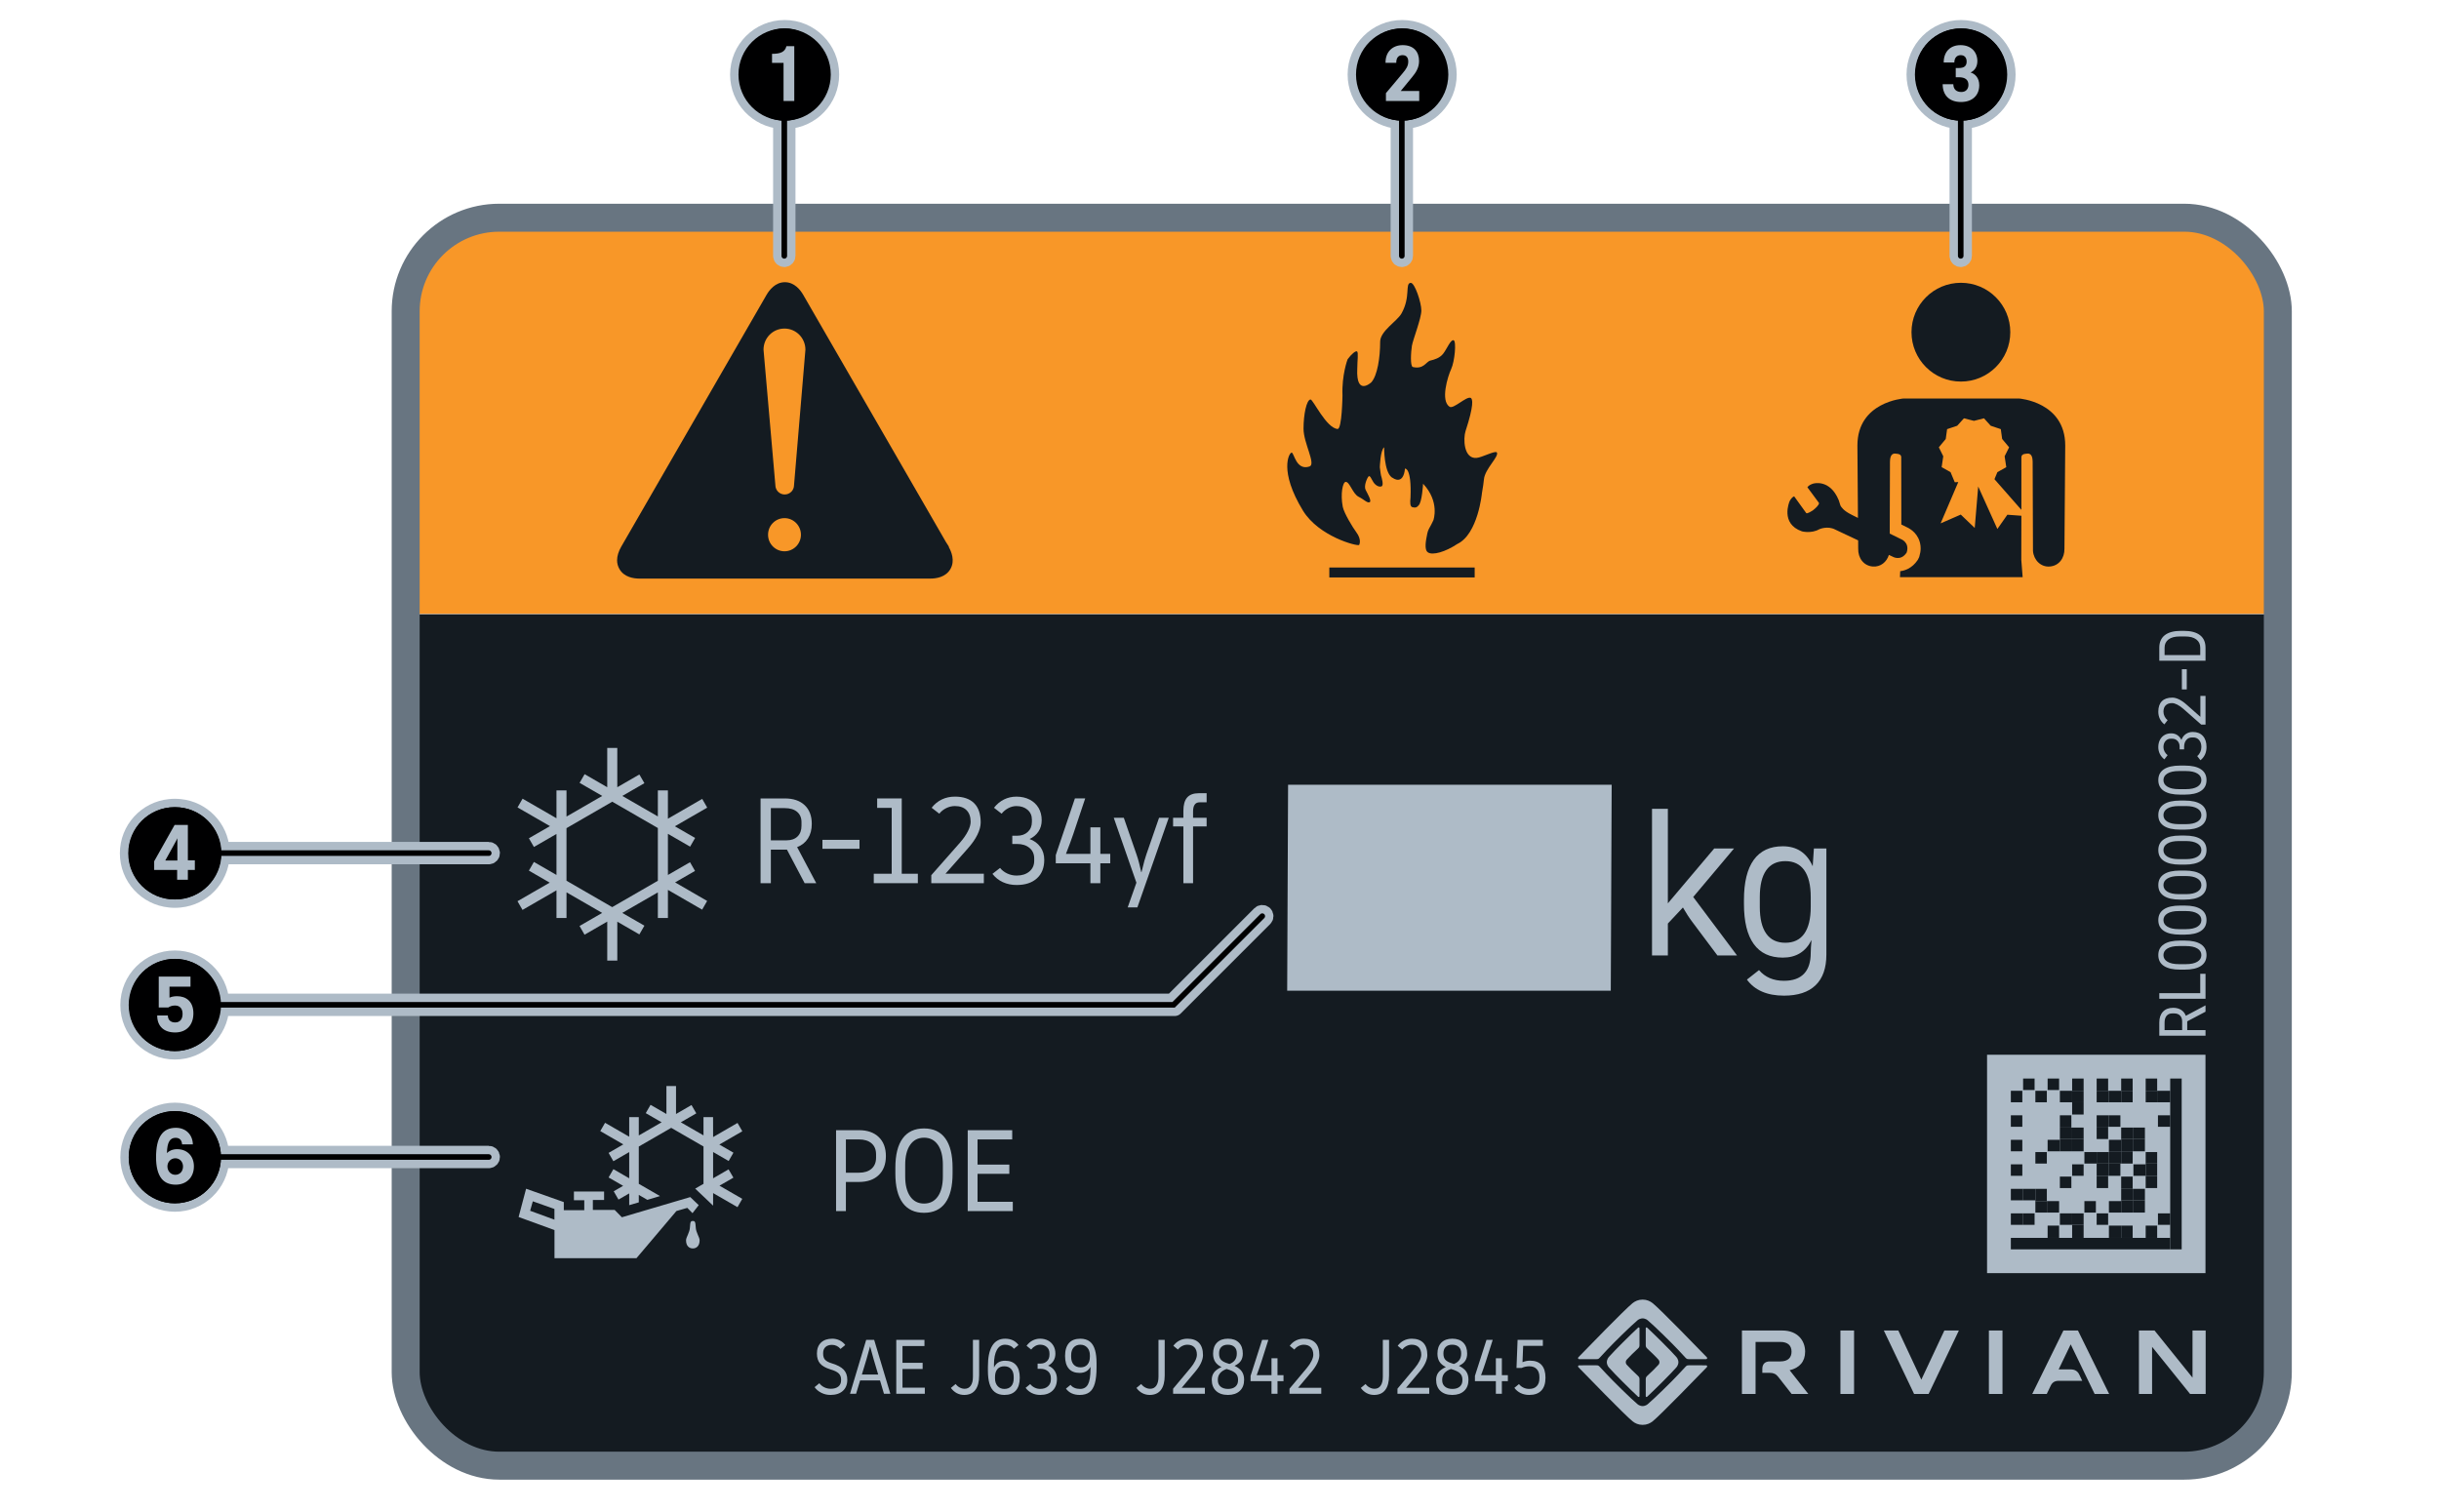<?xml version="1.0" encoding="UTF-8"?><svg id="uuid-0c98a958-9779-4b01-a3e5-398982553e6a" xmlns="http://www.w3.org/2000/svg" width="436" height="270.391" xmlns:xlink="http://www.w3.org/1999/xlink" viewBox="0 0 436 270.391"><defs><clipPath id="uuid-7d7792d1-460c-41a8-8463-c6e520c9004e"><rect x="72.518" y="38.923" width="334.67" height="223.113" rx="16.733" ry="16.733" style="fill:none; stroke-width:0px;"/></clipPath></defs><g style="clip-path:url(#uuid-7d7792d1-460c-41a8-8463-c6e520c9004e);"><rect x="62.501" y="109.807" width="353.506" height="160.584" style="fill:#141b21; stroke-width:0px;"/><rect x="62.992" y="31.803" width="353.506" height="77.925" style="fill:#f89728; stroke-width:0px;"/></g><path d="m124.244,155.707l-.895-1.558-3.952,2.281v-7.355l3.967,2.292.896-1.554-3.615-2.086,5.778-3.338-.895-1.56-6.131,3.543v-5.062h-1.798v4.654l-6.348-3.666,3.946-2.281-.902-1.554-3.946,2.279v-7.021h-1.798v7.021l-4.044-2.333-.898,1.554,4.048,2.334-6.388,3.689v-4.673h-1.793v4.977l-6.059-3.5-.901,1.562,5.8,3.345-3.771,2.171.9,1.556,4.031-2.327v7.329l-4.034-2.325-.897,1.552,3.72,2.148-5.757,3.319.897,1.558,6.071-3.506v4.948h1.793v-4.587l6.376,3.681-4.045,2.337.895,1.56,4.056-2.346v6.968h1.798v-6.952l3.946,2.277.902-1.563-3.959-2.281,6.362-3.672v4.575h1.798v-5.022l6.117,3.535.897-1.555-5.732-3.318,3.565-2.051Zm-14.804,6.472l-8.172-4.72v-9.399l8.182-4.729,8.149,4.705v9.431l-8.159,4.711Z" style="fill:#aebbc7; stroke-width:0px;"/><path d="m359.364,59.389c0-4.879-3.953-8.832-8.83-8.832s-8.832,3.953-8.832,8.832c0,4.876,3.955,8.829,8.832,8.829s8.83-3.953,8.83-8.829" style="fill:#141b21; stroke-width:0px;"/><path d="m360.928,71.245h-20.64s-8.255.588-8.255,8.401l.096,12.949-.934-.465-.238-.126c-1.322-.651-1.795-1.291-1.956-1.62l-.304-.956c-1.608-3.891-4.566-2.966-4.566-2.966-.204.063-.365.129-.49.196,0,0-.329.153-.552.455l2.07,2.802c.09.351-.784,1.076-.784,1.076l-.323.267s-1.005.666-1.165.477l-2.166-3.005c-.588.269-.834.947-.834.947,0,0-1.706,3.966,2.235,5.32,0,0,1.668.446,3.115-.388,0,0,1.466-.651,2.833.07l1.33.629,2.763,1.3.008,1.466c-.042,1.715.988,3.08,2.602,3.209,1.382.119,2.498-.802,2.886-2.078l.661.313s1.418.878,2.481-.677l.044-.084c.557-1.804-1.018-2.365-1.018-2.365l-2.018-.997.042-12.86c.023-.369.019-1.5.934-1.442.819.054,1.03.224,1.084.618h-.004l.008,5.048.008,7.015.92.456c.175.071.425.197.723.403.429.289.982.767,1.381,1.558.262.518.434,1.165.43,1.838,0,.479-.081.953-.223,1.416l-.056.185-.083.164-.119.246-.096.149c-.432.63-.999,1.149-1.641,1.486-.477.249-.972.39-1.433.439l-.048,1.076h21.935l-.244-3.092.015-7.889-2.504-.183-1.787,2.549-3.428-7.596-.619,7.41-2.496-2.39-3.603,1.573,3.159-7.388-.63.035-.753-1.805-1.591-.893.288-1.948-.792-1.599,1.236-1.491.244-1.76,1.804-.604,1.205-1.331,1.795.455,1.789-.455,1.201,1.331,1.804.604.242,1.76,1.247,1.491-.803,1.599.294,1.948-1.589.893-.523,1.258,4.81,5.48v-4.394l.004-5.048c.056-.39.263-.564,1.08-.618.92-.058.909,1.073.932,1.442l.058,15.965c.129,1.627,1.399,2.926,3.017,2.784,1.622-.129,2.644-1.494,2.609-3.209l.139-18.428c0-7.813-8.254-8.401-8.254-8.401" style="fill:#141b21; stroke-width:0px;"/><path d="m140.307,50.452c1.72,0,2.796,1.418,3.284,2.271l24.873,43.083c.419.759.819,1.428,1.207,1.995-.006-.008-.102-.063-.102-.063.494.849,1.184,2.494.338,3.98-.859,1.508-2.613,1.722-3.595,1.722l-52.009.002c-.965-.002-2.731-.215-3.58-1.724-.267-.469-.413-.98-.413-1.549,0-.755.26-1.601.74-2.431l25.973-45.014c.492-.853,1.562-2.271,3.284-2.271m2.869,45.152c0-1.649-1.328-2.971-2.934-2.971-1.637,0-2.944,1.322-2.944,2.971,0,1.629,1.312,2.955,2.944,2.955,1.618,0,2.934-1.326,2.934-2.955m-4.572-8.88c.006.94.75,1.679,1.666,1.679.928,0,1.672-.74,1.672-1.676l2.035-24.209c0-2.087-1.672-3.778-3.747-3.778s-3.747,1.691-3.743,3.778l2.118,24.205Z" style="fill:#141b21; stroke-width:0px;"/><path d="m239.112,76.691c-2.021-.132-4.402-5.324-4.843-5.273-.717.086-1.248,2.666-1.248,5.233,0,2.577,2.275,6.344,1.067,6.75-2.394.8-2.75-2.482-3.19-2.482-.454,0-2.314,3.282,2.03,10.384,2.838,4.623,9.684,6.39,10.034,6.128,0,0,.54-.894-.527-2.309-.58-.771-2.181-3.379-2.402-4.526-.443-2.312,0-4.445.538-4.445.715,0,1.241,2.133,2.304,2.668.974.484,1.514,1.145,1.956.971.44-.173-.357-1.506-.713-2.217-.35-.716.271-2.129.534-2.402.261-.254.528.538.882,1.069.363.535.982.894,1.432.712.438-.177.038-1.511-.096-1.956,0,0-.121-.634-.211-1.464,0,0,.09-3.053.774-3.562,0,0-.044,4.322,1.359,5.377l.258.143s1.804,1.323,2.11-1.716c0,0,1.195-.219.988,5.141-.094.936-.094,1.643.331,1.762.544.162.884,0,1.105-.323.621-.503.809-3.873.809-3.873,3.032,3.228,1.847,6.518,1.847,6.518-.125.257-.252.506-.375.766-.296.597-.579.917-.715,1.601-.25,1.245-.592,2.878.092,3.376.853.611,3.174-.097,5.254-1.478,3.73-1.756,4.42-9.114,4.42-9.114.188-1.034.304-1.927.357-2.461.173-1.862,2.752-4.091,2.306-4.798-.258-.398-2.652.9-3.636.979-2.317.177-2.385-3.48-1.96-4.793,1.512-4.62,1.314-5.806.892-5.952-.796-.262-3.044,2.038-3.736,1.602-1.675-1.067-.342-5.413.277-6.749.621-1.329.97-4.967.436-5.146-.525-.18-1.232,1.601-1.858,2.395-.621.806-1.599,1.067-2.314,1.242-.748.189-1.157,1.597-3.105,1.151-.527-.118-.346-2.757-.177-3.811.177-1.068,1.687-4.882,1.687-6.3,0-1.427-1.188-4.993-1.906-4.939-1.07.088.05,2.449-1.643,5.469-.801,1.421-3.816,3.137-3.816,5.061,0,2.857-.498,6.087-1.597,7.266,0,0-2.725,2.546-2.494-2.422.004-1.435.234-2.929-.038-3.116-.231-.151-.973.423-1.691,1.408,0,0-1.063,2.775-.915,6.468,0,0-.081,6.034-.872,5.986" style="fill:#141b21; stroke-width:0px;"/><rect x="237.631" y="101.459" width="25.984" height="1.778" style="fill:#141b21; stroke-width:0px;"/><path d="m145.917,157.898h-2.078l-3.16-5.996h-2.879v5.996h-1.84v-15.151h4.329c1.516,0,2.698.4,3.55,1.201s1.277,1.915,1.277,3.344c0,1.024-.228,1.894-.682,2.608-.455.714-1.101,1.23-1.938,1.548l3.42,6.45Zm-8.117-13.42v5.757h2.814c.837,0,1.489-.231,1.959-.692.469-.462.703-1.104.703-1.926v-.628c0-.793-.264-1.41-.79-1.851-.526-.44-1.259-.66-2.197-.66h-2.489Z" style="fill:#aebbc7; stroke-width:0px;"/><path d="m153.644,151.751h-6.623v-1.602h6.623v1.602Z" style="fill:#aebbc7; stroke-width:0px;"/><path d="m164.077,157.898h-7.879v-1.688h3.204v-11.775h-2.598v-1.688h4.394v13.463h2.879v1.688Z" style="fill:#aebbc7; stroke-width:0px;"/><path d="m169.012,156.209h6.861v1.688h-9.394v-1.429l5.151-5.844c.591-.678,1.053-1.342,1.385-1.991s.498-1.219.498-1.71c0-.894-.245-1.587-.736-2.078-.49-.491-1.183-.736-2.077-.736-.534,0-1.05.123-1.548.368-.498.246-.913.577-1.245.996l-1.363-1.06c.505-.649,1.111-1.144,1.818-1.483.707-.339,1.486-.508,2.338-.508,1.5,0,2.644.39,3.431,1.169.786.779,1.18,1.927,1.18,3.442,0,.664-.195,1.396-.585,2.197s-.967,1.627-1.731,2.478l-3.982,4.502Z" style="fill:#aebbc7; stroke-width:0px;"/><path d="m185.981,151.426c.462.649.692,1.414.692,2.294,0,1.415-.436,2.519-1.31,3.312s-2.081,1.19-3.625,1.19c-.909,0-1.731-.17-2.468-.509s-1.356-.833-1.861-1.482l1.363-1.06c.332.418.762.75,1.288.996s1.086.368,1.678.368c.938,0,1.695-.241,2.272-.725.577-.483.866-1.122.866-1.915v-.411c0-.793-.281-1.425-.845-1.894-.562-.469-1.306-.704-2.229-.704h-.844v-1.472h.866c.778,0,1.413-.227,1.904-.682.49-.455.736-1.05.736-1.786v-.411c0-.721-.257-1.306-.769-1.753-.513-.447-1.18-.671-2.002-.671-.491,0-.971.123-1.44.368-.47.246-.87.577-1.202.996l-1.363-1.06c.505-.649,1.101-1.144,1.786-1.483.685-.339,1.425-.508,2.219-.508.894,0,1.685.177,2.37.53.685.353,1.215.848,1.591,1.482.375.635.562,1.371.562,2.208,0,.765-.191,1.436-.573,2.013-.383.578-.913,1.025-1.592,1.342.823.303,1.465.779,1.927,1.429Z" style="fill:#aebbc7; stroke-width:0px;"/><path d="m198.471,152.66v1.688h-1.774v3.55h-1.775v-3.55h-6.19v-1.472l3.42-10.13h1.84l-2.121,6.342c-.36,1.054-.801,2.244-1.32,3.571h4.372v-4.74h1.775v4.74h1.774Z" style="fill:#aebbc7; stroke-width:0px;"/><path d="m207.194,146.209h1.731l-5.606,16.018h-1.731l1.559-4.415-4.048-11.602h1.797l2.272,6.559c.159.447.31.952.455,1.515.144.563.273,1.111.39,1.645h.043l.13-.498c.274-1.169.519-2.056.736-2.662l2.272-6.559Z" style="fill:#aebbc7; stroke-width:0px;"/><path d="m214.444,143.439c-.779,0-1.169.549-1.169,1.645v1.125h2.424v1.537h-2.424v10.151h-1.731v-10.151h-1.84v-1.537h1.84v-1.234c0-1.082.224-1.879.671-2.392s1.14-.769,2.078-.769h1.406v1.623h-1.255Z" style="fill:#aebbc7; stroke-width:0px;"/><path d="m149.458,216.519v-14.463h4.091c1.501,0,2.679.41,3.533,1.23.854.819,1.281,1.952,1.281,3.398s-.428,2.58-1.281,3.399c-.855.82-2.032,1.23-3.533,1.23h-2.335v5.207h-1.756Zm4.091-6.859c.964,0,1.715-.238,2.252-.713s.806-1.133.806-1.973v-.599c0-.84-.269-1.495-.806-1.963s-1.288-.703-2.252-.703h-2.335v5.951h2.335Z" style="fill:#aebbc7; stroke-width:0px;"/><path d="m161.359,215.042c-.868-1.191-1.302-2.938-1.302-5.238v-1.033c0-2.3.434-4.046,1.302-5.237.867-1.191,2.142-1.788,3.822-1.788,1.68,0,2.95.596,3.812,1.788.86,1.191,1.291,2.937,1.291,5.237v1.033c0,2.3-.431,4.046-1.291,5.238-.861,1.191-2.132,1.787-3.812,1.787-1.681,0-2.955-.596-3.822-1.787Zm6.302-1.147c.592-.854.888-2.045.888-3.574v-2.066c0-1.529-.296-2.72-.888-3.574-.593-.854-1.419-1.281-2.479-1.281-1.062,0-1.888.427-2.479,1.281-.593.854-.889,2.045-.889,3.574v2.066c0,1.529.296,2.72.889,3.574.592.855,1.418,1.281,2.479,1.281,1.06,0,1.887-.427,2.479-1.281Z" style="fill:#aebbc7; stroke-width:0px;"/><path d="m181.048,216.519h-8.058v-14.463h7.954v1.653h-6.198v4.504h5.682v1.653h-5.682v5h6.302v1.653Z" style="fill:#aebbc7; stroke-width:0px;"/><path d="m302.683,160.367l7.828,10.449h-3.507l-4.427-5.915c-.591-.779-1.169-1.665-1.736-2.656l-2.691,2.869v5.703h-2.834v-26.21h2.834v16.895l8.288-9.811h3.542l-7.297,8.678Z" style="fill:#aebbc7; stroke-width:0px;"/><path d="m324.255,151.689h2.231v18.985c0,2.408-.644,4.232-1.931,5.472s-3.17,1.859-5.649,1.859c-1.511,0-2.821-.242-3.932-.726-1.109-.484-2.007-1.199-2.691-2.143l2.16-1.7c1.086,1.275,2.574,1.913,4.463,1.913,1.582,0,2.774-.419,3.578-1.257.802-.838,1.204-2.072,1.204-3.701,0-.519.047-1.298.142-2.338-1.04,2.102-2.751,3.152-5.136,3.152-2.291,0-4.021-.809-5.189-2.426-1.169-1.617-1.753-4.008-1.753-7.172v-.709c0-3.164.584-5.555,1.753-7.172,1.169-1.617,2.898-2.426,5.189-2.426,2.526,0,4.309,1.193,5.348,3.578l.213-3.188Zm-.566,8.678c0-2.101-.385-3.695-1.151-4.782-.768-1.085-1.895-1.629-3.383-1.629-1.511,0-2.65.543-3.418,1.629-.768,1.086-1.151,2.681-1.151,4.782v1.771c0,2.102.384,3.696,1.151,4.782.768,1.086,1.907,1.629,3.418,1.629,1.488,0,2.615-.543,3.383-1.629.767-1.086,1.151-2.68,1.151-4.782v-1.771Z" style="fill:#aebbc7; stroke-width:0px;"/><path d="m146.84,249.02c-.501-.248-.909-.587-1.223-1.019l.851-.703c.235.312.531.556.89.73.357.175.741.262,1.151.262.575,0,1.027-.133,1.355-.399.327-.266.49-.638.49-1.116v-.138c0-.459-.144-.826-.432-1.102-.288-.275-.785-.514-1.492-.716-.855-.267-1.468-.618-1.838-1.054-.371-.436-.557-1.026-.557-1.77,0-.835.242-1.488.727-1.956s1.158-.703,2.022-.703c.472,0,.912.101,1.322.303.409.202.741.477.994.826l-.851.703c-.184-.23-.405-.409-.667-.537s-.546-.193-.851-.193c-.498,0-.886.129-1.165.386-.279.257-.419.615-.419,1.074v.138c0,.46.116.815.347,1.068.231.252.635.466,1.211.64.977.294,1.682.67,2.113,1.129.432.46.647,1.061.647,1.805,0,.845-.266,1.508-.798,1.99s-1.27.723-2.212.723c-.575,0-1.114-.124-1.616-.372Z" style="fill:#aebbc7; stroke-width:0px;"/><path d="m159.16,249.186h-1.139l-.707-2.383h-3.559l-.72,2.383h-1.086l2.892-9.642h1.426l2.893,9.642Zm-5.091-3.443h2.918l-.81-2.728c-.228-.762-.436-1.52-.629-2.272h-.025c-.201.762-.41,1.52-.629,2.272l-.824,2.728Z" style="fill:#aebbc7; stroke-width:0px;"/><path d="m165.324,249.186h-5.104v-9.642h5.038v1.102h-3.926v3.003h3.599v1.102h-3.599v3.333h3.991v1.102Z" style="fill:#aebbc7; stroke-width:0px;"/><path d="m171.042,249.076c-.401-.211-.755-.523-1.06-.936l.851-.703c.2.267.442.476.726.627s.578.227.884.227c.471,0,.835-.188,1.093-.565.257-.377.386-.904.386-1.584v-6.598h1.112v6.35c0,1.148-.228,2.018-.681,2.61-.454.592-1.121.888-2.002.888-.471,0-.907-.105-1.309-.317Z" style="fill:#aebbc7; stroke-width:0px;"/><path d="m181.628,244.048c.444.514.667,1.267.667,2.259,0,1.01-.233,1.777-.7,2.3s-1.149.785-2.048.785c-1.395,0-2.29-.689-2.683-2.066-.174-.625-.262-1.377-.262-2.259v-.771c0-1.635.26-2.87.779-3.706.519-.835,1.284-1.253,2.296-1.253,1.038,0,1.837.377,2.394,1.129l-.824.675c-.166-.23-.388-.409-.667-.538-.279-.128-.58-.192-.903-.192-.637,0-1.127.31-1.472.93-.345.62-.517,1.494-.517,2.624v.537c.366-.817,1.028-1.226,1.988-1.226.856,0,1.505.257,1.95.771Zm-.419,2.121c0-.597-.148-1.062-.445-1.398-.296-.335-.711-.503-1.243-.503-.523,0-.929.168-1.217.503-.287.335-.432.801-.432,1.398v.262c0,.569.152,1.026.458,1.371s.711.517,1.217.517c.523,0,.932-.166,1.224-.496s.439-.794.439-1.391v-.262Z" style="fill:#aebbc7; stroke-width:0px;"/><path d="m188.524,245.067c.278.414.418.9.418,1.46,0,.9-.264,1.603-.791,2.107-.528.505-1.259.757-2.192.757-.549,0-1.047-.108-1.491-.324-.445-.215-.82-.53-1.126-.943l.825-.675c.2.266.46.477.778.633.318.156.656.234,1.014.234.567,0,1.025-.154,1.374-.461s.523-.714.523-1.219v-.262c0-.505-.17-.907-.51-1.205-.341-.298-.79-.448-1.349-.448h-.51v-.936h.523c.471,0,.855-.144,1.151-.434.297-.289.445-.668.445-1.136v-.262c0-.459-.155-.831-.465-1.116s-.713-.427-1.211-.427c-.296,0-.586.078-.87.234-.283.156-.525.368-.726.634l-.824-.675c.305-.413.665-.728,1.079-.943s.861-.324,1.341-.324c.541,0,1.019.113,1.434.337.414.225.734.54.962.944.227.404.34.873.34,1.405,0,.487-.116.914-.347,1.281-.231.367-.552.652-.962.854.497.192.886.496,1.165.909Z" style="fill:#aebbc7; stroke-width:0px;"/><path d="m196.021,243.663v.771c0,1.212-.102,2.179-.308,2.899s-.525,1.244-.962,1.57c-.436.326-1.017.489-1.74.489-1.082,0-1.902-.377-2.46-1.129l.824-.675c.166.23.397.409.693.537s.633.193,1.008.193c.654,0,1.127-.275,1.42-.827.292-.551.439-1.46.439-2.727v-.399c-.385.726-1.03,1.088-1.938,1.088-.855,0-1.502-.257-1.942-.771-.441-.515-.661-1.268-.661-2.259,0-1.01.231-1.777.693-2.3.463-.523,1.143-.785,2.041-.785.69,0,1.252.17,1.688.51s.75.859.942,1.557c.174.625.262,1.377.262,2.259Zm-1.629.296c.292-.335.438-.801.438-1.398v-.262c0-.569-.156-1.026-.471-1.371-.315-.344-.725-.516-1.23-.516-.515,0-.918.168-1.21.502-.292.335-.439.797-.439,1.384v.262c0,.597.148,1.063.445,1.398.296.335.711.502,1.243.502.523,0,.931-.168,1.224-.502Z" style="fill:#aebbc7; stroke-width:0px;"/><path d="m204.213,249.076c-.401-.211-.755-.523-1.06-.936l.851-.703c.2.267.442.476.726.627s.578.227.884.227c.471,0,.835-.188,1.093-.565.257-.377.386-.904.386-1.584v-6.598h1.112v6.35c0,1.148-.228,2.018-.681,2.61-.454.592-1.121.888-2.002.888-.471,0-.907-.105-1.309-.317Z" style="fill:#aebbc7; stroke-width:0px;"/><path d="m211.239,248.112h4.148v1.074h-5.68v-.909l3.114-3.719c.358-.432.637-.854.838-1.268.2-.413.301-.776.301-1.088,0-.569-.148-1.01-.444-1.322-.297-.312-.716-.468-1.257-.468-.322,0-.635.078-.935.234-.301.156-.552.368-.752.634l-.824-.675c.305-.413.671-.728,1.099-.943s.898-.324,1.413-.324c.907,0,1.599.248,2.074.744.476.496.713,1.226.713,2.19,0,.422-.117.888-.352,1.398-.236.51-.585,1.036-1.047,1.577l-2.408,2.865Z" style="fill:#aebbc7; stroke-width:0px;"/><path d="m221.996,245.205c.271.395.405.887.405,1.474,0,.845-.257,1.508-.771,1.99-.516.482-1.222.723-2.12.723-.907,0-1.616-.241-2.127-.723-.51-.482-.765-1.145-.765-1.99,0-.514.139-.955.418-1.322s.72-.684,1.322-.951c-.523-.257-.905-.578-1.145-.964s-.359-.863-.359-1.433c0-.845.233-1.502.7-1.97.466-.468,1.118-.703,1.956-.703.837,0,1.489.234,1.956.703s.7,1.125.7,1.97c0,.514-.118.946-.353,1.295-.235.349-.61.643-1.125.881.602.285,1.038.625,1.309,1.019Zm-.681,1.433c0-.468-.148-.842-.445-1.123-.296-.28-.81-.53-1.544-.75l-.065-.014c-.515.184-.902.436-1.164.757-.262.322-.393.698-.393,1.129v.138c0,.477.163.854.49,1.13.327.275.774.413,1.342.413.558,0,.994-.138,1.309-.413.314-.276.471-.652.471-1.13v-.138Zm-3.389-4.587c0,.46.124.82.372,1.081.249.262.674.48,1.276.654l.209.069c.428-.156.753-.388.976-.696.222-.308.333-.677.333-1.109v-.138c0-.468-.142-.835-.425-1.102-.284-.267-.679-.399-1.185-.399-.488,0-.87.133-1.145.399-.275.266-.412.633-.412,1.102v.138Z" style="fill:#aebbc7; stroke-width:0px;"/><path d="m229.441,245.852v1.075h-1.072v2.259h-1.073v-2.259h-3.742v-.937l2.067-6.446h1.112l-1.282,4.036c-.219.67-.484,1.428-.799,2.272h2.644v-3.017h1.073v3.017h1.072Z" style="fill:#aebbc7; stroke-width:0px;"/><path d="m232.045,248.112h4.148v1.074h-5.68v-.909l3.114-3.719c.358-.432.637-.854.838-1.268.2-.413.301-.776.301-1.088,0-.569-.148-1.01-.444-1.322-.297-.312-.716-.468-1.257-.468-.322,0-.635.078-.935.234-.301.156-.552.368-.752.634l-.824-.675c.305-.413.671-.728,1.099-.943s.898-.324,1.413-.324c.907,0,1.599.248,2.074.744.476.496.713,1.226.713,2.19,0,.422-.117.888-.352,1.398-.236.51-.585,1.036-1.047,1.577l-2.408,2.865Z" style="fill:#aebbc7; stroke-width:0px;"/><path d="m244.319,249.076c-.401-.211-.755-.523-1.06-.936l.851-.703c.2.267.442.476.726.627s.578.227.884.227c.471,0,.835-.188,1.093-.565.257-.377.386-.904.386-1.584v-6.598h1.112v6.35c0,1.148-.228,2.018-.681,2.61-.454.592-1.121.888-2.002.888-.471,0-.907-.105-1.309-.317Z" style="fill:#aebbc7; stroke-width:0px;"/><path d="m251.346,248.112h4.148v1.074h-5.68v-.909l3.114-3.719c.358-.432.637-.854.838-1.268.2-.413.301-.776.301-1.088,0-.569-.148-1.01-.444-1.322-.297-.312-.716-.468-1.257-.468-.322,0-.635.078-.935.234-.301.156-.552.368-.752.634l-.824-.675c.305-.413.671-.728,1.099-.943s.898-.324,1.413-.324c.907,0,1.599.248,2.074.744.476.496.713,1.226.713,2.19,0,.422-.117.888-.352,1.398-.236.51-.585,1.036-1.047,1.577l-2.408,2.865Z" style="fill:#aebbc7; stroke-width:0px;"/><path d="m262.102,245.205c.271.395.405.887.405,1.474,0,.845-.257,1.508-.771,1.99-.516.482-1.222.723-2.12.723-.907,0-1.616-.241-2.127-.723-.51-.482-.765-1.145-.765-1.99,0-.514.139-.955.418-1.322s.72-.684,1.322-.951c-.523-.257-.905-.578-1.145-.964s-.359-.863-.359-1.433c0-.845.233-1.502.7-1.97.466-.468,1.118-.703,1.956-.703.837,0,1.489.234,1.956.703s.7,1.125.7,1.97c0,.514-.118.946-.353,1.295-.235.349-.61.643-1.125.881.602.285,1.038.625,1.309,1.019Zm-.681,1.433c0-.468-.148-.842-.445-1.123-.296-.28-.81-.53-1.544-.75l-.065-.014c-.515.184-.902.436-1.164.757-.262.322-.393.698-.393,1.129v.138c0,.477.163.854.49,1.13.327.275.774.413,1.342.413.558,0,.994-.138,1.309-.413.314-.276.471-.652.471-1.13v-.138Zm-3.389-4.587c0,.46.124.82.372,1.081.249.262.674.48,1.276.654l.209.069c.428-.156.753-.388.976-.696.222-.308.333-.677.333-1.109v-.138c0-.468-.142-.835-.425-1.102-.284-.267-.679-.399-1.185-.399-.488,0-.87.133-1.145.399-.275.266-.412.633-.412,1.102v.138Z" style="fill:#aebbc7; stroke-width:0px;"/><path d="m269.548,245.852v1.075h-1.072v2.259h-1.073v-2.259h-3.742v-.937l2.067-6.446h1.112l-1.282,4.036c-.219.67-.484,1.428-.799,2.272h2.644v-3.017h1.073v3.017h1.072Z" style="fill:#aebbc7; stroke-width:0px;"/><path d="m275.573,244.035c.467.514.7,1.272.7,2.272,0,1.01-.247,1.777-.739,2.3-.493.523-1.215.785-2.166.785-.559,0-1.065-.108-1.518-.324-.454-.215-.833-.53-1.139-.943l.824-.675c.201.266.463.477.785.633.323.156.672.234,1.047.234.576,0,1.023-.166,1.342-.496s.477-.794.477-1.391v-.262c0-.597-.159-1.062-.477-1.398-.318-.335-.762-.503-1.328-.503-.245,0-.489.028-.733.083-.244.055-.458.129-.641.221h-.916l.196-5.028h4.515v1.075h-3.521l-.117,2.92c.444-.184.894-.275,1.348-.275.907,0,1.594.257,2.061.771Z" style="fill:#aebbc7; stroke-width:0px;"/><path d="m394.264,179.74v1.133l-3.271,1.724v1.57h3.271v1.003h-8.265v-2.361c0-.826.219-1.472.655-1.936s1.045-.697,1.824-.697c.559,0,1.033.124,1.423.372s.671.6.844,1.057l3.519-1.865Zm-7.32,4.427h3.141v-1.535c0-.457-.126-.813-.378-1.069-.252-.255-.602-.383-1.051-.383h-.342c-.433,0-.769.144-1.01.431-.24.288-.36.687-.36,1.198v1.358Z" style="fill:#aebbc7; stroke-width:0px;"/><path d="m394.264,174.097v4.463h-8.265v-1.003h7.32v-3.459h.944Z" style="fill:#aebbc7; stroke-width:0px;"/><path d="m393.443,172.692c-.665.441-1.632.661-2.898.661h-.827c-1.267,0-2.232-.22-2.898-.661-.665-.441-.997-1.086-.997-1.937s.332-1.495.997-1.936c.666-.441,1.632-.661,2.898-.661h.827c1.267,0,2.233.22,2.898.661s.997,1.086.997,1.936-.332,1.496-.997,1.937Zm-.649-3.123c-.484-.287-1.155-.431-2.013-.431h-1.299c-.858,0-1.529.144-2.014.431-.483.288-.726.683-.726,1.187,0,.504.242.899.726,1.187.484.288,1.155.431,2.014.431h1.299c.857,0,1.528-.144,2.013-.431.484-.287.726-.683.726-1.187,0-.503-.241-.899-.726-1.187Z" style="fill:#aebbc7; stroke-width:0px;"/><path d="m393.443,166.435c-.665.441-1.632.661-2.898.661h-.827c-1.267,0-2.232-.22-2.898-.661-.665-.441-.997-1.086-.997-1.937s.332-1.495.997-1.936c.666-.441,1.632-.661,2.898-.661h.827c1.267,0,2.233.22,2.898.661s.997,1.086.997,1.936-.332,1.496-.997,1.937Zm-.649-3.123c-.484-.287-1.155-.431-2.013-.431h-1.299c-.858,0-1.529.144-2.014.431-.483.288-.726.683-.726,1.187,0,.504.242.899.726,1.187.484.288,1.155.431,2.014.431h1.299c.857,0,1.528-.144,2.013-.431.484-.287.726-.683.726-1.187,0-.503-.241-.899-.726-1.187Z" style="fill:#aebbc7; stroke-width:0px;"/><path d="m393.443,160.177c-.665.441-1.632.661-2.898.661h-.827c-1.267,0-2.232-.22-2.898-.661-.665-.441-.997-1.086-.997-1.937s.332-1.495.997-1.936c.666-.441,1.632-.661,2.898-.661h.827c1.267,0,2.233.22,2.898.661s.997,1.086.997,1.936-.332,1.496-.997,1.937Zm-.649-3.123c-.484-.287-1.155-.431-2.013-.431h-1.299c-.858,0-1.529.144-2.014.431-.483.288-.726.683-.726,1.187,0,.504.242.899.726,1.187.484.288,1.155.431,2.014.431h1.299c.857,0,1.528-.144,2.013-.431.484-.287.726-.683.726-1.187,0-.503-.241-.899-.726-1.187Z" style="fill:#aebbc7; stroke-width:0px;"/><path d="m393.443,153.919c-.665.441-1.632.661-2.898.661h-.827c-1.267,0-2.232-.22-2.898-.661-.665-.441-.997-1.086-.997-1.937s.332-1.495.997-1.936c.666-.441,1.632-.661,2.898-.661h.827c1.267,0,2.233.22,2.898.661s.997,1.086.997,1.936-.332,1.496-.997,1.937Zm-.649-3.123c-.484-.287-1.155-.431-2.013-.431h-1.299c-.858,0-1.529.144-2.014.431-.483.288-.726.683-.726,1.187,0,.504.242.899.726,1.187.484.288,1.155.431,2.014.431h1.299c.857,0,1.528-.144,2.013-.431.484-.287.726-.683.726-1.187,0-.503-.241-.899-.726-1.187Z" style="fill:#aebbc7; stroke-width:0px;"/><path d="m393.443,147.662c-.665.441-1.632.661-2.898.661h-.827c-1.267,0-2.232-.22-2.898-.661-.665-.441-.997-1.086-.997-1.937s.332-1.495.997-1.936c.666-.441,1.632-.661,2.898-.661h.827c1.267,0,2.233.22,2.898.661s.997,1.086.997,1.936-.332,1.496-.997,1.937Zm-.649-3.123c-.484-.287-1.155-.431-2.013-.431h-1.299c-.858,0-1.529.144-2.014.431-.483.288-.726.683-.726,1.187,0,.504.242.899.726,1.187.484.288,1.155.431,2.014.431h1.299c.857,0,1.528-.144,2.013-.431.484-.287.726-.683.726-1.187,0-.503-.241-.899-.726-1.187Z" style="fill:#aebbc7; stroke-width:0px;"/><path d="m393.443,141.405c-.665.441-1.632.661-2.898.661h-.827c-1.267,0-2.232-.22-2.898-.661-.665-.441-.997-1.086-.997-1.937s.332-1.495.997-1.936c.666-.441,1.632-.661,2.898-.661h.827c1.267,0,2.233.22,2.898.661s.997,1.086.997,1.936-.332,1.496-.997,1.937Zm-.649-3.123c-.484-.287-1.155-.431-2.013-.431h-1.299c-.858,0-1.529.144-2.014.431-.483.288-.726.683-.726,1.187,0,.504.242.899.726,1.187.484.288,1.155.431,2.014.431h1.299c.857,0,1.528-.144,2.013-.431.484-.287.726-.683.726-1.187,0-.503-.241-.899-.726-1.187Z" style="fill:#aebbc7; stroke-width:0px;"/><path d="m390.733,131.239c.354-.252.771-.377,1.252-.377.771,0,1.373.238,1.806.714.434.476.649,1.135.649,1.978,0,.496-.092.944-.277,1.346-.185.401-.454.74-.809,1.016l-.578-.744c.229-.181.409-.415.543-.702.134-.288.2-.592.2-.915,0-.512-.132-.925-.396-1.24s-.611-.472-1.045-.472h-.224c-.433,0-.777.153-1.033.46-.256.307-.384.712-.384,1.216v.46h-.803v-.472c0-.425-.124-.771-.372-1.039s-.572-.401-.974-.401h-.225c-.394,0-.712.14-.956.419-.244.28-.366.644-.366,1.092,0,.268.066.529.2.785s.315.474.543.655l-.578.744c-.354-.275-.624-.6-.809-.974-.185-.373-.277-.777-.277-1.21,0-.488.097-.919.289-1.293.193-.373.463-.663.809-.868.347-.205.748-.307,1.204-.307.418,0,.783.104,1.099.313.315.209.559.498.731.868.165-.448.425-.798.779-1.051Z" style="fill:#aebbc7; stroke-width:0px;"/><path d="m393.343,128.158v-3.743h.921v5.124h-.779l-3.188-2.81c-.37-.323-.732-.574-1.086-.755-.354-.181-.665-.272-.934-.272-.487,0-.865.134-1.133.401-.268.268-.401.645-.401,1.134,0,.291.066.572.2.844.134.272.315.498.543.679l-.578.744c-.354-.275-.624-.606-.809-.992-.185-.385-.277-.81-.277-1.275,0-.819.212-1.442.638-1.872.425-.429,1.051-.644,1.877-.644.362,0,.762.106,1.198.319.436.213.888.527,1.352.945l2.456,2.172Z" style="fill:#aebbc7; stroke-width:0px;"/><path d="m390.911,119.645v3.613h-.874v-3.613h.874Z" style="fill:#aebbc7; stroke-width:0px;"/><path d="m394.264,118.123h-8.265v-2.314c0-.992.331-1.743.992-2.255s1.629-.768,2.904-.768h.472c1.275,0,2.243.256,2.904.768s.992,1.263.992,2.255v2.314Zm-.944-2.326c0-.63-.234-1.122-.703-1.476-.468-.354-1.123-.531-1.965-.531h-1.039c-.843,0-1.498.177-1.966.531-.469.354-.703.846-.703,1.476v1.322h6.376v-1.322Z" style="fill:#aebbc7; stroke-width:0px;"/><path d="m123.852,223.199c-.626,0-1.214-.421-1.214-1.456,0-.572.654-1.349.698-2.34.047-.99.17-1.118.517-1.118.346,0,.47.129.516,1.118.041.991.695,1.768.695,2.34,0,1.035-.59,1.456-1.211,1.456" style="fill:#aebbc7; stroke-width:0px;"/><path d="m94.044,212.526l6.742,2.385v1.446h3.66v-1.78h-1.851v-1.558h5.393v1.51h-2.006v1.782h3.896l1.29,1.315,12.224-3.609,1.515,1.444-1.113,1.43-.93-.944-1.945.562-7.144,8.436h-14.653v-5.027l-6.413-2.338,1.337-5.054Zm.724,3.939l4.342,1.59v-1.912l-3.864-1.37-.478,1.692Z" style="fill:#aebbc7; stroke-width:0px;"/><polygon points="131.105 210.544 131.003 210.371 130.241 209.059 127.477 210.662 127.477 205.962 130.255 207.568 131.112 206.08 128.587 204.626 132.698 202.251 131.841 200.763 127.477 203.287 127.47 199.722 125.756 199.722 125.759 202.986 121.704 200.648 124.472 199.046 123.612 197.561 120.847 199.164 120.847 194.164 119.13 194.164 119.13 199.164 116.293 197.525 115.436 199.01 118.273 200.648 114.192 203.002 114.192 199.722 112.478 199.722 112.478 203.225 108.163 200.735 107.308 202.22 111.423 204.599 108.792 206.12 109.65 207.606 112.478 205.972 112.478 210.658 109.65 209.024 108.792 210.51 111.393 212.008 109.707 212.981 110.562 214.466 112.478 213.362 112.478 215.464 114.192 214.96 114.192 213.628 115.721 214.512 117.984 213.834 114.192 211.649 114.192 204.982 119.987 201.64 125.759 204.971 125.759 211.649 124.276 212.506 127.477 215.547 127.477 213.302 131.837 215.82 132.692 214.333 128.615 211.98 131.105 210.544" style="fill:#aebbc7; stroke-width:0px;"/><path d="m322.69,241.648c0-1.913-1.295-3.776-4.085-3.776h-7.214v11.346h2.435v-9.304h4.425c1.361,0,2.008.664,2.008,1.734,0,1.086-.648,1.751-2.008,1.751h-1.883c-.853,0-1.332.479-1.332,1.332v.709h1.349c.634,0,1.101.21,1.491.714l2.4,3.065h2.984l-3.34-4.247c1.781-.406,2.769-1.573,2.769-3.324" style="fill:#aebbc7; stroke-width:0px;"/><rect x="328.999" y="237.871" width="2.437" height="11.347" style="fill:#aebbc7; stroke-width:0px;"/><polygon points="350.173 237.871 347.579 237.871 343.461 246.657 339.347 237.871 336.755 237.871 342.168 249.219 344.76 249.219 350.173 237.871" style="fill:#aebbc7; stroke-width:0px;"/><rect x="355.538" y="237.871" width="2.429" height="11.347" style="fill:#aebbc7; stroke-width:0px;"/><path d="m371.457,237.871h-2.596l-5.575,11.347h2.594l.698-1.46c.29-.615.748-.891,1.428-.891h4.216l-.505-1.069c-.307-.665-.811-.972-1.556-.972h-2.154l2.154-4.476,4.279,8.868h2.594l-5.577-11.347Z" style="fill:#aebbc7; stroke-width:0px;"/><polygon points="394.288 237.871 391.938 237.871 391.938 246.3 385.149 237.871 382.36 237.871 382.36 249.219 384.711 249.219 384.711 240.789 391.503 249.219 394.288 249.219 394.288 237.871" style="fill:#aebbc7; stroke-width:0px;"/><path d="m305.134,242.677c-1.303-1.347-8.369-8.635-9.693-9.687-.461-.372-1.057-.643-1.803-.643h-.002c-.748,0-1.343.271-1.803.643-1.324,1.052-8.392,8.34-9.698,9.687-.106.121-.011.315.15.315.655,0,2.166.003,3.079.003.319,0,.415-.056.615-.271.202-.22,1.209-1.297,1.209-1.297,1.274-1.376,4.389-4.418,5.529-5.376.429-.36.915-.348.92-.348h.002c.004,0,.488-.012.913.348,1.139.958,4.254,4,5.536,5.376,0,0,1.003,1.077,1.203,1.297.202.215.296.271.619.271.911,0,2.423-.003,3.076-.003.162,0,.258-.194.148-.315" style="fill:#aebbc7; stroke-width:0px;"/><path d="m282.136,244.411c1.309,1.348,8.371,8.635,9.698,9.688.459.37,1.055.642,1.803.642h0c.747,0,1.341-.272,1.804-.642,1.324-1.053,8.39-8.34,9.693-9.688.11-.121.014-.314-.148-.314-.655,0-2.166-.003-3.078-.003-.321,0-.415.056-.617.273-.2.217-1.207,1.294-1.207,1.294-1.278,1.379-4.393,4.419-5.53,5.377-.427.36-.907.348-.917.348h0c-.006,0-.492.012-.92-.348-1.139-.958-4.254-3.998-5.529-5.377,0,0-1.005-1.077-1.209-1.294-.2-.217-.296-.273-.615-.273-.913,0-2.423.003-3.08.003-.157,0-.254.193-.148.314" style="fill:#aebbc7; stroke-width:0px;"/><path d="m292.78,245.954c-.582-.531-1.607-1.527-1.991-1.973-.173-.198-.16-.445-.16-.445,0,0-.013-.245.16-.443.384-.446,1.409-1.439,1.991-1.972.244-.221.298-.361.298-.633v-3.028c0-.121-.142-.196-.252-.096-1.299,1.203-4.195,4.071-5.165,5.181-.463.493-.419.992-.419.992,0,0-.044.503.419.995.97,1.11,3.866,3.978,5.165,5.18.115.103.252.037.252-.105v-3.016c0-.274-.054-.412-.298-.635" style="fill:#aebbc7; stroke-width:0px;"/><path d="m294.491,245.956c.582-.531,1.608-1.527,1.991-1.974.173-.198.163-.442.163-.442,0,0,.01-.248-.163-.446-.383-.446-1.409-1.439-1.991-1.973-.238-.221-.294-.361-.294-.633v-3.017c0-.142.137-.206.252-.106,1.299,1.202,4.193,4.07,5.163,5.181.463.492.421.993.421.993,0,0,.042.5-.421.992-.971,1.11-3.864,3.981-5.163,5.182-.115.101-.252.038-.252-.106v-3.017c0-.274.056-.411.294-.635" style="fill:#aebbc7; stroke-width:0px;"/><rect x="355.21" y="188.571" width="39.045" height="39.045" style="fill:#aebbc7; stroke-width:0px;"/><g id="uuid-47358ca6-c4bb-495f-96d5-af4d99da2003"><rect x="361.654" y="216.929" width="2.052" height="2.052" style="fill:#141b21; stroke-width:0px;"/><rect x="361.654" y="212.546" width="2.191" height="2.052" style="fill:#141b21; stroke-width:0px;"/><rect x="363.846" y="214.737" width="2.191" height="2.052" style="fill:#141b21; stroke-width:0px;"/><rect x="363.846" y="212.546" width="2.052" height="2.191" style="fill:#141b21; stroke-width:0px;"/><rect x="363.846" y="205.972" width="2.052" height="2.052" style="fill:#141b21; stroke-width:0px;"/><rect x="363.846" y="195.016" width="2.052" height="2.052" style="fill:#141b21; stroke-width:0px;"/><rect x="366.037" y="219.12" width="2.052" height="2.191" style="fill:#141b21; stroke-width:0px;"/><rect x="366.037" y="214.737" width="2.052" height="2.052" style="fill:#141b21; stroke-width:0px;"/><rect x="366.037" y="203.781" width="2.191" height="2.052" style="fill:#141b21; stroke-width:0px;"/><rect x="368.228" y="216.929" width="2.191" height="2.052" style="fill:#141b21; stroke-width:0px;"/><rect x="368.228" y="210.355" width="2.052" height="2.052" style="fill:#141b21; stroke-width:0px;"/><rect x="368.228" y="203.642" width="2.191" height="2.191" style="fill:#141b21; stroke-width:0px;"/><rect x="368.228" y="201.59" width="2.191" height="2.052" style="fill:#141b21; stroke-width:0px;"/><rect x="368.228" y="199.398" width="2.052" height="2.191" style="fill:#141b21; stroke-width:0px;"/><rect x="368.228" y="195.016" width="2.191" height="2.052" style="fill:#141b21; stroke-width:0px;"/><rect x="370.42" y="218.981" width="2.052" height="2.331" style="fill:#141b21; stroke-width:0px;"/><rect x="370.42" y="216.929" width="2.052" height="2.052" style="fill:#141b21; stroke-width:0px;"/><rect x="370.42" y="208.163" width="2.052" height="2.052" style="fill:#141b21; stroke-width:0px;"/><rect x="370.42" y="203.642" width="2.052" height="2.191" style="fill:#141b21; stroke-width:0px;"/><rect x="370.42" y="201.59" width="2.052" height="2.052" style="fill:#141b21; stroke-width:0px;"/><rect x="370.42" y="197.068" width="2.052" height="2.191" style="fill:#141b21; stroke-width:0px;"/><rect x="370.42" y="195.016" width="2.052" height="2.052" style="fill:#141b21; stroke-width:0px;"/><rect x="372.611" y="214.737" width="2.052" height="2.052" style="fill:#141b21; stroke-width:0px;"/><rect x="372.611" y="205.972" width="2.191" height="2.052" style="fill:#141b21; stroke-width:0px;"/><rect x="374.802" y="216.929" width="2.052" height="2.052" style="fill:#141b21; stroke-width:0px;"/><rect x="374.802" y="210.215" width="2.052" height="2.191" style="fill:#141b21; stroke-width:0px;"/><rect x="374.802" y="208.024" width="2.191" height="2.191" style="fill:#141b21; stroke-width:0px;"/><rect x="374.802" y="205.972" width="2.191" height="2.052" style="fill:#141b21; stroke-width:0px;"/><rect x="374.802" y="201.45" width="2.052" height="2.191" style="fill:#141b21; stroke-width:0px;"/><rect x="374.802" y="199.398" width="2.191" height="2.052" style="fill:#141b21; stroke-width:0px;"/><rect x="374.802" y="195.016" width="2.191" height="2.052" style="fill:#141b21; stroke-width:0px;"/><rect x="376.993" y="219.12" width="2.191" height="2.191" style="fill:#141b21; stroke-width:0px;"/><rect x="376.993" y="214.737" width="2.191" height="2.052" style="fill:#141b21; stroke-width:0px;"/><rect x="376.993" y="208.024" width="2.052" height="2.191" style="fill:#141b21; stroke-width:0px;"/><rect x="376.993" y="205.833" width="2.191" height="2.191" style="fill:#141b21; stroke-width:0px;"/><rect x="376.993" y="203.781" width="2.191" height="2.052" style="fill:#141b21; stroke-width:0px;"/><rect x="376.993" y="199.398" width="2.052" height="2.052" style="fill:#141b21; stroke-width:0px;"/><rect x="376.993" y="195.016" width="2.191" height="2.052" style="fill:#141b21; stroke-width:0px;"/><rect x="379.185" y="219.12" width="2.052" height="2.191" style="fill:#141b21; stroke-width:0px;"/><rect x="379.185" y="214.598" width="2.191" height="2.191" style="fill:#141b21; stroke-width:0px;"/><rect x="379.185" y="212.546" width="2.191" height="2.052" style="fill:#141b21; stroke-width:0px;"/><rect x="379.185" y="210.355" width="2.052" height="2.191" style="fill:#141b21; stroke-width:0px;"/><rect x="379.185" y="205.833" width="2.052" height="2.191" style="fill:#141b21; stroke-width:0px;"/><rect x="379.185" y="203.642" width="2.191" height="2.191" style="fill:#141b21; stroke-width:0px;"/><rect x="379.185" y="201.59" width="2.191" height="2.052" style="fill:#141b21; stroke-width:0px;"/><rect x="379.185" y="195.016" width="2.052" height="2.052" style="fill:#141b21; stroke-width:0px;"/><rect x="381.376" y="214.598" width="2.052" height="2.191" style="fill:#141b21; stroke-width:0px;"/><rect x="381.376" y="212.546" width="2.052" height="2.052" style="fill:#141b21; stroke-width:0px;"/><rect x="381.376" y="208.163" width="2.191" height="2.052" style="fill:#141b21; stroke-width:0px;"/><rect x="381.376" y="203.642" width="2.052" height="2.191" style="fill:#141b21; stroke-width:0px;"/><rect x="381.376" y="201.59" width="2.052" height="2.052" style="fill:#141b21; stroke-width:0px;"/><rect x="383.567" y="219.12" width="2.052" height="2.191" style="fill:#141b21; stroke-width:0px;"/><rect x="383.567" y="210.215" width="2.052" height="2.191" style="fill:#141b21; stroke-width:0px;"/><rect x="383.567" y="208.024" width="2.052" height="2.191" style="fill:#141b21; stroke-width:0px;"/><rect x="383.567" y="205.972" width="2.052" height="2.052" style="fill:#141b21; stroke-width:0px;"/><rect x="383.567" y="195.016" width="2.191" height="2.052" style="fill:#141b21; stroke-width:0px;"/><rect x="385.759" y="216.929" width="2.191" height="2.052" style="fill:#141b21; stroke-width:0px;"/><rect x="385.759" y="199.398" width="2.191" height="2.052" style="fill:#141b21; stroke-width:0px;"/><rect x="385.759" y="195.016" width="2.191" height="2.052" style="fill:#141b21; stroke-width:0px;"/><rect x="359.463" y="221.311" width="28.487" height="2.052" style="fill:#141b21; stroke-width:0px;"/><rect x="387.95" y="192.825" width="2.052" height="30.539" style="fill:#141b21; stroke-width:0px;"/><rect x="359.463" y="216.929" width="2.191" height="2.052" style="fill:#141b21; stroke-width:0px;"/><rect x="359.463" y="212.546" width="2.191" height="2.052" style="fill:#141b21; stroke-width:0px;"/><rect x="359.463" y="208.163" width="2.052" height="2.052" style="fill:#141b21; stroke-width:0px;"/><rect x="359.463" y="203.781" width="2.052" height="2.052" style="fill:#141b21; stroke-width:0px;"/><rect x="359.463" y="199.398" width="2.052" height="2.052" style="fill:#141b21; stroke-width:0px;"/><rect x="359.463" y="195.016" width="2.052" height="2.052" style="fill:#141b21; stroke-width:0px;"/><rect x="361.654" y="192.825" width="2.052" height="2.052" style="fill:#141b21; stroke-width:0px;"/><rect x="366.037" y="192.825" width="2.052" height="2.052" style="fill:#141b21; stroke-width:0px;"/><rect x="370.42" y="192.825" width="2.052" height="2.191" style="fill:#141b21; stroke-width:0px;"/><rect x="374.802" y="192.825" width="2.052" height="2.191" style="fill:#141b21; stroke-width:0px;"/><rect x="379.185" y="192.825" width="2.052" height="2.191" style="fill:#141b21; stroke-width:0px;"/><rect x="383.567" y="192.825" width="2.052" height="2.191" style="fill:#141b21; stroke-width:0px;"/></g><polygon points="287.946 177.118 230.098 177.118 230.26 140.304 288.107 140.304 287.946 177.118" style="fill:#aebbc7; stroke-width:0px;"/><rect x="72.518" y="38.923" width="334.67" height="223.113" rx="16.733" ry="16.733" style="fill:none; stroke:#687581; stroke-miterlimit:10; stroke-width:5px;"/><path d="m87.368,152.024h-47.808c-.259-4.029-3.404-7.271-7.395-7.665-.299-.033-.601-.052-.908-.052s-.61.02-.908.052c-4.166.411-7.421,3.923-7.421,8.197s3.255,7.787,7.421,8.197c.299.033.601.052.908.052s.61-.02.908-.052c4.013-.395,7.17-3.671,7.398-7.73h47.805c.276,0,.5-.224.5-.5s-.224-.5-.5-.5Z" style="fill:none; stroke:#aebbc7; stroke-linecap:round; stroke-linejoin:round; stroke-width:3px;"/><line x1="31.195" y1="152.524" x2="87.368" y2="152.524" style="fill:none; stroke:#000001; stroke-linecap:round; stroke-miterlimit:10;"/><circle cx="31.257" cy="152.557" r="8.25" style="fill:#000001; stroke-width:0px;"/><path d="m31.348,144.318h-.182c-4.55,0-8.239,3.689-8.239,8.239s3.689,8.239,8.239,8.239h.182c4.55,0,8.239-3.689,8.239-8.239s-3.689-8.239-8.239-8.239Z" style="fill:#000001; stroke-width:0px;"/><path d="m34.831,153.812v1.723h-1.247v1.751h-1.919v-1.751h-4.104v-1.555l3.656-6.5h2.367v6.332h1.247Zm-5.281.028h2.157v-3.978l-.266.546-1.892,3.432Z" style="fill:#aebbc7; stroke-width:0px;"/><path d="m225.997,163.44c-.195-.195-.512-.195-.707,0l-15.704,15.704H39.479c-.276-4.307-3.847-7.717-8.223-7.717-4.556,0-8.25,3.694-8.25,8.25s3.694,8.25,8.25,8.25c4.399,0,7.983-3.445,8.226-7.783h170.517l15.997-15.997c.195-.195.195-.512,0-.707Z" style="fill:none; stroke:#aebbc7; stroke-linecap:round; stroke-linejoin:round; stroke-width:3px;"/><polyline points="31.195 179.644 209.793 179.644 225.644 163.793" style="fill:none; stroke:#000001; stroke-linecap:round; stroke-miterlimit:10;"/><circle cx="31.256" cy="179.677" r="8.25" style="fill:#000001; stroke-width:0px;"/><path d="m31.256,171.438c-4.481,0-8.113,3.632-8.113,8.113v.252c0,4.481,3.632,8.113,8.113,8.113s8.113-3.632,8.113-8.113v-.252c0-4.481-3.632-8.113-8.113-8.113Z" style="fill:#000001; stroke-width:0px;"/><path d="m30.299,176.393v1.975c.28-.14.742-.266,1.345-.266,1.611,0,2.928.924,2.928,3.067,0,2.073-1.232,3.418-3.264,3.418-1.961,0-3.208-1.065-3.208-3.04h1.905c.014.855.546,1.247,1.316,1.247.869,0,1.317-.616,1.317-1.527,0-.966-.505-1.499-1.359-1.499-.532,0-.924.169-1.19.351h-1.709v-5.519h5.673v1.793h-3.754Z" style="fill:#aebbc7; stroke-width:0px;"/><path d="m148.512,13.327c0-4.556-3.694-8.25-8.25-8.25s-8.25,3.694-8.25,8.25c0,4.367,3.395,7.932,7.689,8.222v24.194c0,.276.224.5.5.5s.5-.224.5-.5v-24.188c4.351-.23,7.811-3.82,7.811-8.228Z" style="fill:none; stroke:#aebbc7; stroke-linecap:round; stroke-linejoin:round; stroke-width:3px;"/><line x1="140.201" y1="13.294" x2="140.201" y2="45.742" style="fill:none; stroke:#000001; stroke-linecap:round; stroke-miterlimit:10;"/><circle cx="140.262" cy="13.327" r="8.25" style="fill:#000001; stroke-width:0px;"/><path d="m140.262,5.088c-3.866,0-7,3.134-7,7v2.478c0,3.866,3.134,7,7,7s7-3.134,7-7v-2.478c0-3.866-3.134-7-7-7Z" style="fill:#000001; stroke-width:0px;"/><path d="m140.068,18.056v-6.808h-2.059v-1.625c1.513,0,2.311-.322,2.577-1.373h1.4v9.805h-1.919Z" style="fill:#aebbc7; stroke-width:0px;"/><path d="m258.904,13.327c0-4.556-3.694-8.25-8.25-8.25s-8.25,3.694-8.25,8.25c0,4.367,3.395,7.932,7.689,8.222v24.194c0,.276.224.5.5.5s.5-.224.5-.5v-24.188c4.351-.23,7.811-3.82,7.811-8.228Z" style="fill:none; stroke:#aebbc7; stroke-linecap:round; stroke-linejoin:round; stroke-width:3px;"/><line x1="250.593" y1="13.294" x2="250.593" y2="45.742" style="fill:none; stroke:#000001; stroke-linecap:round; stroke-miterlimit:10;"/><circle cx="250.654" cy="13.327" r="8.25" style="fill:#000001; stroke-width:0px;"/><path d="m250.654,5.088c-4.303,0-7.791,3.488-7.791,7.791v.896c0,4.303,3.488,7.791,7.791,7.791s7.791-3.488,7.791-7.791v-.896c0-4.303-3.488-7.791-7.791-7.791Z" style="fill:#000001; stroke-width:0px;"/><path d="m253.675,10.912c0,1.177-.546,2.031-1.219,2.844l-2.059,2.507h3.306v1.793h-5.953v-1.401l2.997-3.572c.644-.77.994-1.289.994-2.087,0-.701-.336-1.135-1.022-1.135-.686,0-1.135.42-1.121,1.373h-1.919c-.028-1.933,1.219-3.166,3.067-3.166,1.934,0,2.928,1.148,2.928,2.843Z" style="fill:#aebbc7; stroke-width:0px;"/><path d="m358.814,13.327c0-4.556-3.694-8.25-8.25-8.25s-8.25,3.694-8.25,8.25c0,4.367,3.395,7.932,7.689,8.222v24.194c0,.276.224.5.5.5s.5-.224.5-.5v-24.188c4.351-.23,7.811-3.82,7.811-8.228Z" style="fill:none; stroke:#aebbc7; stroke-linecap:round; stroke-linejoin:round; stroke-width:3px;"/><line x1="350.503" y1="13.294" x2="350.503" y2="45.742" style="fill:none; stroke:#000001; stroke-linecap:round; stroke-miterlimit:10;"/><circle cx="350.564" cy="13.327" r="8.25" style="fill:#000001; stroke-width:0px;"/><path d="m350.564,5.088c-4.492,0-8.134,3.642-8.134,8.134v.209c0,4.492,3.642,8.134,8.134,8.134s8.134-3.642,8.134-8.134v-.209c0-4.492-3.642-8.134-8.134-8.134Z" style="fill:#000001; stroke-width:0px;"/><path d="m353.479,10.926c0,1.163-.658,1.793-1.219,2.031.77.224,1.555.924,1.555,2.283,0,1.849-1.289,2.998-3.264,2.998-2.018,0-3.277-1.148-3.277-3.18h1.904c.015.966.604,1.387,1.443,1.387.742,0,1.261-.476,1.261-1.275,0-.939-.63-1.358-1.695-1.358h-.574v-1.653h.56c.939,0,1.387-.364,1.387-1.149,0-.714-.392-1.148-1.065-1.148-.616,0-1.135.406-1.135,1.316h-1.905c0-1.933,1.177-3.109,3.012-3.109,1.919,0,3.012,1.261,3.012,2.857Z" style="fill:#aebbc7; stroke-width:0px;"/><path d="m87.368,206.355h-47.888c-.276-4.306-3.847-7.717-8.223-7.717-4.556,0-8.25,3.694-8.25,8.25s3.694,8.25,8.25,8.25c4.399,0,7.983-3.445,8.226-7.783h47.885c.276,0,.5-.224.5-.5s-.224-.5-.5-.5Z" style="fill:none; stroke:#aebbc7; stroke-linecap:round; stroke-linejoin:round; stroke-width:3px;"/><line x1="31.195" y1="206.855" x2="87.368" y2="206.855" style="fill:none; stroke:#000001; stroke-linecap:round; stroke-miterlimit:10;"/><circle cx="31.257" cy="206.888" r="8.25" style="fill:#000001; stroke-width:0px;"/><path d="m31.257,198.649c-4.547,0-8.232,3.686-8.232,8.232v.013c0,4.546,3.686,8.232,8.232,8.232s8.232-3.686,8.232-8.232v-.013c0-4.546-3.686-8.232-8.232-8.232Z" style="fill:#000001; stroke-width:0px;"/><path d="m34.663,208.521c0,2.017-1.373,3.278-3.25,3.278-1.079,0-1.891-.336-2.479-1.009-.756-.896-1.036-2.311-1.036-3.88,0-3.502,1.106-5.281,3.544-5.281,1.723,0,2.983,1.163,3.039,2.97h-1.933c-.057-.841-.49-1.177-1.177-1.177-.967,0-1.499.77-1.527,2.731.337-.378,1.009-.7,1.808-.7,1.849,0,3.012,1.274,3.012,3.067Zm-1.947.028c0-.812-.56-1.471-1.373-1.471-.784,0-1.414.63-1.414,1.457,0,.784.56,1.498,1.414,1.498.812,0,1.373-.63,1.373-1.485Z" style="fill:#aebbc7; stroke-width:0px;"/></svg>